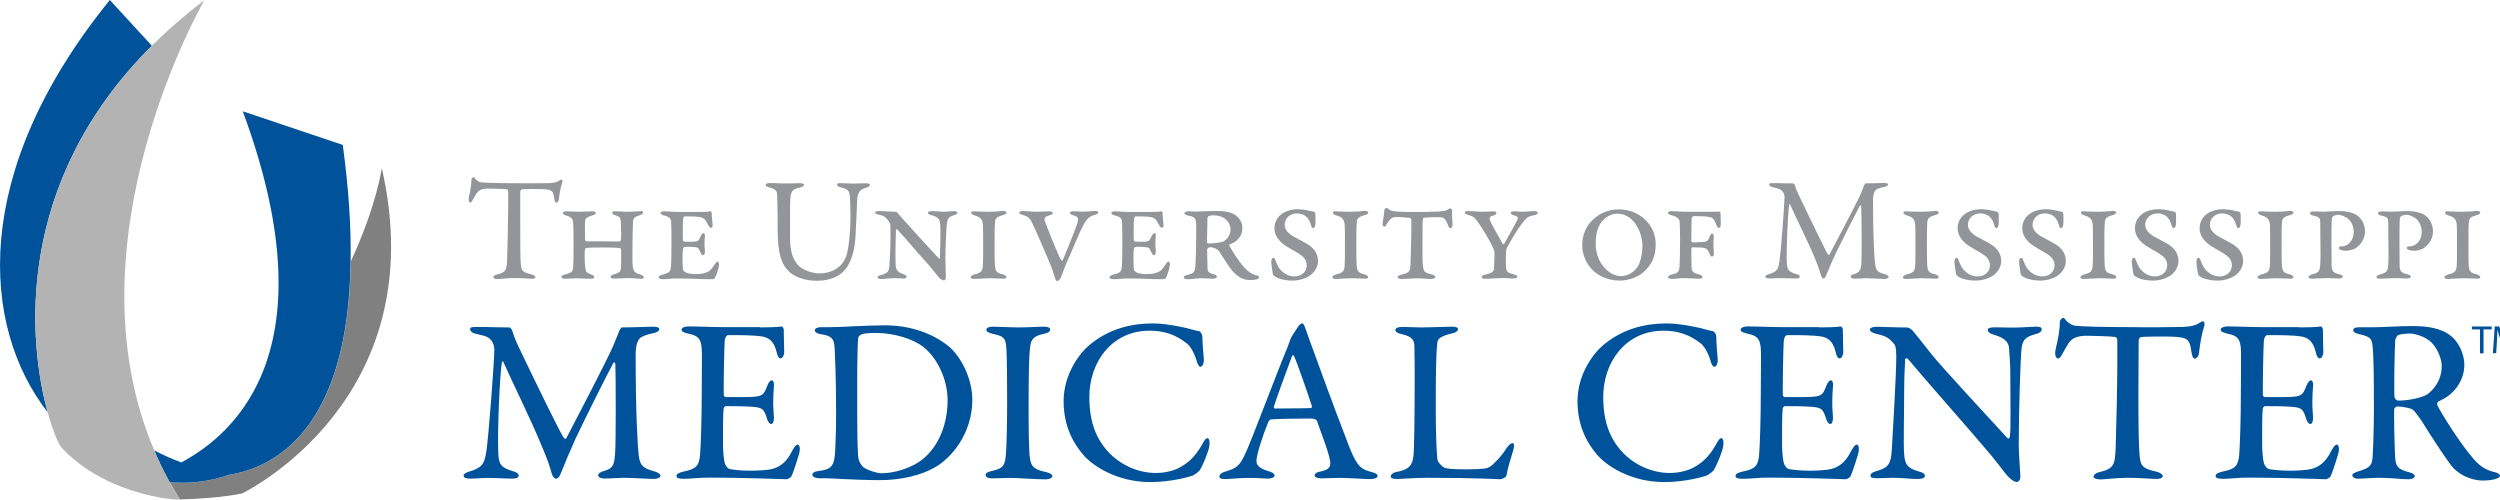 <?xml version="1.0" encoding="utf-8"?>
<!-- Generator: Adobe Illustrator 26.0.2, SVG Export Plug-In . SVG Version: 6.00 Build 0)  -->
<svg version="1.1" id="Layer_1" xmlns="http://www.w3.org/2000/svg" xmlns:xlink="http://www.w3.org/1999/xlink" x="0px" y="0px"
	 viewBox="0 0 274.96 54.94" style="enable-background:new 0 0 274.96 54.94;" xml:space="preserve">
<style type="text/css">
	.st0{fill:#00539B;}
	.st1{fill:#939598;}
	.st2{fill:#808080;}
	.st3{fill:#B3B3B3;}
</style>
<g>
	<g>
		<path class="st0" d="M52.44,35.96c1.65,0,1.99,0.05,3.59,0.05c0.08,0,0.26,0.23,0.31,0.36c0.28,0.9,0.44,1.24,0.96,2.32
			c1.42,2.97,4.31,8.93,4.7,9.45c0.03,0.08,0.21,0.16,0.26,0.1c0.31-0.59,4.72-9.01,5.21-10.27c0.05-0.15,0.46-1.08,0.65-1.6
			c0.03-0.1,0.21-0.36,0.28-0.36c1.11,0,3.18-0.08,3.41-0.08c0.34,0,0.7,0.05,0.7,0.28c0,0.18-0.23,0.34-0.67,0.44
			c-0.41,0.08-0.8,0.18-1.16,0.36c-0.41,0.15-0.77,0.65-0.77,1.99c0,6.58,0.23,10.22,0.34,11.1c0.15,1.08,0.41,1.37,1.68,1.73
			c0.46,0.13,0.7,0.31,0.7,0.49c0,0.23-0.36,0.36-0.75,0.36c-0.28,0-2.38-0.13-3.33-0.13c-0.46,0-1.45,0.08-2.04,0.08
			c-0.34,0-0.72-0.1-0.72-0.36c0-0.23,0.34-0.39,0.7-0.49c1.06-0.28,1.08-0.93,1.16-1.88c0.1-1.19,0.08-8.52,0.03-9.81
			c0-0.21-0.13-0.36-0.26-0.1c-0.41,0.72-3.15,6.2-4.1,8.21c-0.62,1.37-1.19,2.74-1.57,3.69c-0.28,0.75-0.46,0.75-0.62,0.75
			s-0.34-0.23-0.44-0.52c-0.15-0.59-0.44-1.5-0.96-2.71c-1.37-3.38-3.51-7.62-4.36-9.58c-0.08-0.16-0.15-0.16-0.18,0.08
			c-0.21,1.24-0.49,7.33-0.39,9.78c0.03,1.34,0.26,1.73,1.57,2.12c0.54,0.16,0.67,0.28,0.67,0.52c0,0.21-0.28,0.31-0.7,0.31
			c-0.83,0-1.86-0.08-2.53-0.08c-0.65,0-1.5,0.08-2.12,0.08c-0.39,0-0.7-0.05-0.7-0.36c0-0.13,0.21-0.28,0.54-0.39
			c1.57-0.46,1.76-0.88,1.99-2.43c0.23-1.81,0.8-8.98,0.85-11c0-0.23-0.05-1.21-1.11-1.52l-1.11-0.28
			c-0.18-0.05-0.44-0.23-0.44-0.44C51.69,35.99,51.87,35.96,52.44,35.96z"/>
		<path class="st0" d="M83.59,36.01c0.85,0,1.96-0.03,2.38-0.1c0.08-0.03,0.21,0.18,0.23,0.31c0,1.03,0.05,1.99,0.05,2.5
			c0,0.36-0.18,0.7-0.41,0.7c-0.21,0-0.36-0.36-0.41-0.65c-0.34-1.37-0.93-1.65-1.7-1.78c-0.62-0.1-2.35-0.15-3.67-0.13
			c-0.05,0-0.34,0.13-0.36,0.75c-0.05,0.62-0.13,5.24-0.1,5.83c0.03,0.1,0.08,0.23,0.23,0.23h1.73c2.32,0,2.38-0.08,2.84-1.27
			c0.15-0.39,0.34-0.57,0.49-0.57c0.21,0,0.26,0.39,0.23,0.62c-0.05,0.7-0.08,1.21-0.08,1.83c0,0.7,0.05,1.06,0.08,1.63
			c0,0.46-0.1,0.72-0.31,0.72c-0.18,0-0.36-0.28-0.44-0.54c-0.36-1.19-0.52-1.29-1.96-1.37c-0.83-0.05-1.86-0.05-2.58-0.05
			c-0.1,0-0.23,0.18-0.23,0.23c-0.1,0.59-0.08,2.92-0.08,3.98c0,0.72,0.08,1.7,0.21,2.12c0.13,0.31,0.34,0.54,0.52,0.59
			c0.44,0.08,1.32,0.18,2.3,0.18c0.41,0,1.86-0.03,2.45-0.21c0.8-0.23,1.5-0.72,2.09-1.91c0.31-0.59,0.49-0.75,0.65-0.75
			c0.21,0,0.26,0.44,0.21,0.72c0,0.21-0.75,2.53-0.93,2.81c-0.08,0.1-0.36,0.28-0.49,0.28c-0.28,0-4.7-0.18-8.44-0.18
			c-1.42,0-1.94,0.13-2.89,0.13c-0.49,0-0.8-0.05-0.8-0.34c0-0.21,0.31-0.34,0.72-0.44c1.32-0.28,1.78-0.52,1.88-1.91
			c0.08-1.06,0.18-3.87,0.18-7.07c0-3.1,0.05-3.77,0-4.52c-0.08-1.08-0.34-1.45-1.45-1.68c-0.54-0.13-0.77-0.23-0.77-0.44
			c0-0.23,0.39-0.36,0.75-0.36c1.21,0,2.45,0.08,4.08,0.08H83.59z"/>
		<path class="st0" d="M104.56,38.28c1.39,1.34,2.38,3.64,2.38,5.68c0,3.74-2.32,6.43-4.1,7.43c-1.52,0.88-3.69,1.42-6.12,1.42
			c-1.06,0-3.41-0.08-5.09-0.18c-0.54-0.03-1.03-0.03-1.45-0.03c-0.57,0-0.83-0.18-0.83-0.39c0-0.21,0.26-0.36,0.59-0.39
			c1.73-0.21,1.86-0.67,1.94-2.79c0.05-1.24,0.08-2.09,0.08-3.51c0-1.47-0.03-4.47-0.13-6.51c-0.05-1.65-0.08-2.04-1.63-2.27
			c-0.28-0.05-0.59-0.21-0.59-0.39c0-0.21,0.26-0.36,0.65-0.36h0.85c1.29,0,4.21-0.21,6.35-0.21
			C101.07,35.81,103.52,37.33,104.56,38.28z M94.64,36.84c-0.18,0.13-0.23,0.21-0.26,0.34c-0.05,0.39-0.1,2.53-0.1,4.83v3.74
			c0,1.78,0.03,3.3,0.1,4.44c0.08,0.72,0.46,1.08,0.57,1.19c0.46,0.34,1.5,0.67,2.04,0.67c1.14,0,3.18-0.44,4.62-1.65
			c1.55-1.32,2.61-3.61,2.61-6.4c0-2.14-1.03-4.52-2.63-5.81c-1.24-0.98-3.36-1.57-5.27-1.57C95.47,36.61,94.87,36.68,94.64,36.84z"
			/>
		<path class="st0" d="M110.7,38.59c-0.08-1.21-0.08-1.6-1.47-1.86c-0.59-0.13-0.75-0.31-0.75-0.46c0-0.21,0.28-0.34,0.7-0.34
			c0.67,0,1.99,0.08,2.84,0.08c1.26,0,1.91-0.08,2.81-0.08c0.44,0,0.67,0.1,0.67,0.34c0,0.21-0.26,0.36-0.67,0.44
			c-1.45,0.28-1.47,0.93-1.55,1.63c-0.1,0.83-0.15,2.32-0.15,7.28c0,1.76,0.03,3.25,0.08,4.08c0.1,1.42,0.21,1.88,1.83,2.22
			c0.46,0.1,0.7,0.26,0.7,0.46c0,0.21-0.41,0.34-0.72,0.34c-1.26,0-3.07-0.16-3.85-0.16c-0.77,0-1.11,0.05-2.07,0.05
			c-0.52,0-0.7-0.18-0.7-0.39c0-0.18,0.23-0.34,0.77-0.44c1.26-0.28,1.37-0.7,1.47-1.88c0.08-0.93,0.13-3.61,0.13-5.81
			C110.77,42.57,110.75,39.47,110.7,38.59z"/>
		<path class="st0" d="M129.92,35.96c0.65,0.1,1.5,0.41,1.94,0.46c0.13,0.03,0.39,0.23,0.39,0.77c0,0.59,0.1,1.68,0.15,2.27
			c0.03,0.54-0.15,0.88-0.39,0.88c-0.13,0-0.31-0.28-0.41-0.7c-0.26-0.85-0.72-1.63-1.08-1.88c-1.34-1.06-2.68-1.39-4.08-1.39
			c-4.13,0-6.63,3.41-6.63,7.31c0,1.73,0.31,3.15,0.88,4.29c1.47,2.92,4.31,4.05,6.4,4.05c0.44,0,1.7-0.05,2.74-0.65
			c1.08-0.59,1.76-1.39,2.38-2.48c0.31-0.57,0.44-0.7,0.57-0.7c0.28,0,0.28,0.57,0.23,0.85c-0.1,0.67-0.65,1.96-0.98,2.56
			c-0.1,0.23-0.54,0.54-0.83,0.7c-0.41,0.15-2.43,0.72-4.67,0.72c-3.67,0-6.35-1.78-7.38-2.99c-0.98-1.14-2.17-2.99-2.17-5.91
			c0-2.97,1.76-5.29,2.87-6.2c2.19-1.81,4.65-2.35,6.97-2.35C127.75,35.57,128.94,35.75,129.92,35.96z"/>
		<path class="st0" d="M143.6,36.19c0.23,0.7,0.67,1.88,1.14,3.15c1.37,3.82,3.28,8.86,3.72,9.97c0.85,2.09,1.29,2.3,2.4,2.61
			c0.41,0.1,0.65,0.23,0.65,0.41c0,0.18-0.21,0.36-0.85,0.36c-0.8,0-2.22-0.13-3.28-0.13c-0.85,0-1.32,0.05-1.99,0.05
			c-0.62,0-0.8-0.18-0.8-0.34c0-0.13,0.16-0.34,0.65-0.41c1.19-0.23,1.11-0.75,1.03-1.26c-0.18-0.98-0.83-2.63-1.42-4.29
			c-0.03-0.1-0.15-0.28-0.8-0.28c-1.7,0-3.74,0.05-4.26,0.1c-0.1,0-0.23,0.16-0.28,0.23c-0.72,1.76-1.32,3.72-1.32,4.34
			c0,0.34,0.15,0.77,1.29,1.11c0.44,0.13,0.7,0.28,0.7,0.49c0,0.23-0.39,0.34-0.75,0.34c-0.44,0-1.08-0.08-2.04-0.08
			c-0.96,0-2.27,0.13-2.66,0.13c-0.49,0-0.62-0.13-0.62-0.28c0-0.15,0.15-0.39,0.59-0.52c1.29-0.41,1.63-0.54,2.35-2.19
			c0.62-1.32,3.51-9.04,4.6-11.62l0.23-0.65c0.03-0.08,0.08-0.23,0.18-0.41l0.72-1.11c0.18-0.23,0.31-0.34,0.44-0.34
			C143.32,35.57,143.42,35.65,143.6,36.19z M144.28,44.64c-0.41-1.26-1.7-5.01-1.96-5.47c-0.08-0.15-0.15-0.15-0.23,0.03
			c-0.46,1.24-1.78,4.78-1.99,5.55c-0.03,0.1,0.05,0.18,0.15,0.18c1.01-0.03,3.1,0,3.98-0.05C144.25,44.87,144.3,44.74,144.28,44.64
			z"/>
		<path class="st0" d="M154.25,35.96c0.7,0,1.32,0.05,2.06,0.05c1.01,0,2.76-0.08,3.38-0.08c0.49,0,0.67,0.1,0.67,0.28
			c0,0.18-0.21,0.36-0.59,0.44c-1.45,0.34-1.63,0.65-1.68,1.01c-0.16,1.21-0.18,3.82-0.18,7.64c0,1.96,0.08,4.36,0.18,5.21
			c0.05,0.41,0.7,0.96,0.9,0.98c0.62,0.13,1.58,0.13,2.38,0.13c0.7,0,1.45-0.03,1.86-0.08c0.21-0.03,0.52-0.05,0.96-0.46
			c0.36-0.36,0.85-0.77,1.52-1.81c0.28-0.41,0.52-0.54,0.65-0.54c0.15,0,0.21,0.28,0.1,0.7c-0.36,1.19-0.59,1.91-0.77,2.84
			c-0.05,0.26-0.54,0.44-0.65,0.44c-0.31,0-2.63-0.16-7.9-0.16c-1.65,0-2.97,0.13-3.43,0.13c-0.46,0-0.75-0.05-0.75-0.28
			c0-0.18,0.21-0.41,0.62-0.49c1.42-0.26,1.76-0.75,1.88-1.78c0.08-0.65,0.13-4.47,0.13-8.18c0-1.34,0-2.97-0.03-3.82
			c0-0.62-0.15-1.11-1.37-1.37c-0.52-0.1-0.72-0.28-0.72-0.46C153.47,36.09,153.71,35.96,154.25,35.96z"/>
		<path class="st0" d="M186.44,35.96c0.65,0.1,1.5,0.41,1.94,0.46c0.13,0.03,0.39,0.23,0.39,0.77c0,0.59,0.1,1.68,0.15,2.27
			c0.03,0.54-0.15,0.88-0.39,0.88c-0.13,0-0.31-0.28-0.41-0.7c-0.26-0.85-0.72-1.63-1.08-1.88c-1.34-1.06-2.69-1.39-4.08-1.39
			c-4.13,0-6.63,3.41-6.63,7.31c0,1.73,0.31,3.15,0.88,4.29c1.47,2.92,4.31,4.05,6.4,4.05c0.44,0,1.7-0.05,2.74-0.65
			c1.08-0.59,1.76-1.39,2.38-2.48c0.31-0.57,0.44-0.7,0.57-0.7c0.28,0,0.28,0.57,0.23,0.85c-0.1,0.67-0.65,1.96-0.98,2.56
			c-0.1,0.23-0.54,0.54-0.83,0.7c-0.41,0.15-2.43,0.72-4.67,0.72c-3.67,0-6.35-1.78-7.38-2.99c-0.98-1.14-2.17-2.99-2.17-5.91
			c0-2.97,1.76-5.29,2.87-6.2c2.19-1.81,4.65-2.35,6.97-2.35C184.27,35.57,185.46,35.75,186.44,35.96z"/>
		<path class="st0" d="M200.07,36.01c0.85,0,1.96-0.03,2.38-0.1c0.08-0.03,0.21,0.18,0.23,0.31c0,1.03,0.05,1.99,0.05,2.5
			c0,0.36-0.18,0.7-0.41,0.7c-0.21,0-0.36-0.36-0.41-0.65c-0.34-1.37-0.93-1.65-1.7-1.78c-0.62-0.1-2.35-0.15-3.67-0.13
			c-0.05,0-0.34,0.13-0.36,0.75c-0.05,0.62-0.13,5.24-0.1,5.83c0.03,0.1,0.08,0.23,0.23,0.23h1.73c2.32,0,2.38-0.08,2.84-1.27
			c0.15-0.39,0.34-0.57,0.49-0.57c0.21,0,0.26,0.39,0.23,0.62c-0.05,0.7-0.08,1.21-0.08,1.83c0,0.7,0.05,1.06,0.08,1.63
			c0,0.46-0.1,0.72-0.31,0.72c-0.18,0-0.36-0.28-0.44-0.54c-0.36-1.19-0.52-1.29-1.96-1.37c-0.83-0.05-1.86-0.05-2.58-0.05
			c-0.1,0-0.23,0.18-0.23,0.23c-0.1,0.59-0.08,2.92-0.08,3.98c0,0.72,0.08,1.7,0.21,2.12c0.13,0.31,0.34,0.54,0.52,0.59
			c0.44,0.08,1.32,0.18,2.3,0.18c0.41,0,1.86-0.03,2.45-0.21c0.8-0.23,1.5-0.72,2.09-1.91c0.31-0.59,0.49-0.75,0.65-0.75
			c0.21,0,0.26,0.44,0.21,0.72c0,0.21-0.75,2.53-0.93,2.81c-0.08,0.1-0.36,0.28-0.49,0.28c-0.28,0-4.7-0.18-8.44-0.18
			c-1.42,0-1.94,0.13-2.89,0.13c-0.49,0-0.8-0.05-0.8-0.34c0-0.21,0.31-0.34,0.72-0.44c1.32-0.28,1.78-0.52,1.88-1.91
			c0.08-1.06,0.18-3.87,0.18-7.07c0-3.1,0.05-3.77,0-4.52c-0.08-1.08-0.34-1.45-1.45-1.68c-0.54-0.13-0.77-0.23-0.77-0.44
			c0-0.23,0.39-0.36,0.75-0.36c1.21,0,2.45,0.08,4.08,0.08H200.07z"/>
		<path class="st0" d="M206.46,35.94c0.59,0,2.01,0.08,3.33,0.08c0.15,0,0.41,0.18,0.57,0.34c0.39,0.46,1.03,1.27,2.04,2.56
			c1.19,1.5,6.74,7.46,8.39,9.27c0.15,0.15,0.26-0.1,0.26-0.18c0.13-0.8,0.05-3.61,0.05-7.02c0-0.88-0.08-1.83-0.13-2.61
			c-0.03-0.54-0.23-1.16-1.63-1.55c-0.52-0.15-0.72-0.34-0.72-0.57c0-0.18,0.34-0.26,0.7-0.26c0.65,0,1.34,0.03,2.12,0.03
			c0.98,0,1.86-0.1,2.53-0.1c0.44,0,0.59,0.1,0.59,0.28c0,0.18-0.15,0.41-0.62,0.52c-1.14,0.31-1.55,0.59-1.63,1.91
			c-0.08,0.9-0.28,6.32-0.28,10.27c0,1.08,0.18,3.1,0.18,3.56c0,0.26-0.18,0.54-0.39,0.54c-0.41,0-0.96-0.57-1.21-0.88
			c-0.44-0.57-0.93-1.21-1.63-2.07c-2.43-2.89-6.82-7.82-9.14-10.58c-0.1-0.13-0.31-0.05-0.31,0.05c0,0.7-0.1,1.42-0.1,3.43
			c0,2.58-0.1,6.12,0,7.02c0.08,1.11,0.36,1.52,1.63,1.88c0.52,0.13,0.65,0.31,0.65,0.46c0,0.26-0.34,0.36-0.83,0.36
			c-0.75,0-1.73-0.13-2.66-0.13c-0.57,0-1.39,0.05-1.83,0.05c-0.36,0-0.67-0.05-0.67-0.28c0-0.23,0.26-0.39,0.52-0.46
			c1.21-0.39,1.73-0.49,1.83-2.43c0.13-2.25,0.49-8.18,0.49-10.27c0-0.95-0.13-1.21-0.21-1.29c-0.65-0.77-0.9-0.9-2.12-1.19
			c-0.28-0.08-0.57-0.23-0.57-0.41C205.66,36.06,205.92,35.94,206.46,35.94z"/>
		<path class="st0" d="M240.08,35.96c1.01-0.05,1.45-0.21,1.81-0.44c0.18-0.1,0.28-0.18,0.39-0.18c0.13,0,0.26,0.23,0.13,0.59
			c-0.26,0.8-0.41,1.7-0.57,2.99c-0.03,0.23-0.23,0.52-0.44,0.52c-0.18,0-0.31-0.18-0.39-0.83c-0.18-1.37-0.52-1.5-2.04-1.58
			c-0.46-0.03-3.15-0.03-3.54,0.05c-0.1,0.03-0.21,0.26-0.21,0.34c0,1.21-0.03,3.9-0.03,6.12c0,2.99,0.03,5.5,0.13,6.53
			c0.1,1.08,0.23,1.47,1.88,1.81c0.34,0.08,0.67,0.31,0.67,0.46c0,0.28-0.46,0.34-0.72,0.34c-0.21,0-2.07-0.13-3.1-0.13
			c-1.21,0-2.66,0.18-3.02,0.18c-0.52,0-0.77-0.15-0.77-0.31c0-0.21,0.26-0.39,0.52-0.46c1.76-0.41,1.83-0.83,1.91-2.74
			c0.05-1.55,0.18-6.76,0.18-8.75v-3.07c0-0.18-0.15-0.34-0.23-0.34c-0.49-0.08-2.68-0.13-3.12-0.13c-0.88,0-1.45,0.18-1.83,0.59
			c-0.13,0.13-0.41,0.57-0.83,1.34c-0.26,0.54-0.41,0.57-0.52,0.57c-0.18,0-0.31-0.31-0.31-0.57c0-0.49,0.52-1.99,0.52-3.46
			c0-0.15,0.21-0.44,0.39-0.44c0.13,0,0.18,0.18,0.41,0.41c0.08,0.08,0.52,0.44,0.93,0.46c0.65,0.08,2.99,0.15,5.96,0.15
			C235.62,36.01,239.08,35.99,240.08,35.96z"/>
		<path class="st0" d="M252.87,36.01c0.85,0,1.96-0.03,2.38-0.1c0.08-0.03,0.21,0.18,0.23,0.31c0,1.03,0.05,1.99,0.05,2.5
			c0,0.36-0.18,0.7-0.41,0.7c-0.21,0-0.36-0.36-0.41-0.65c-0.34-1.37-0.93-1.65-1.7-1.78c-0.62-0.1-2.35-0.15-3.67-0.13
			c-0.05,0-0.34,0.13-0.36,0.75c-0.05,0.62-0.13,5.24-0.1,5.83c0.03,0.1,0.08,0.23,0.23,0.23h1.73c2.32,0,2.37-0.08,2.84-1.27
			c0.16-0.39,0.34-0.57,0.49-0.57c0.21,0,0.26,0.39,0.23,0.62c-0.05,0.7-0.08,1.21-0.08,1.83c0,0.7,0.05,1.06,0.08,1.63
			c0,0.46-0.1,0.72-0.31,0.72c-0.18,0-0.36-0.28-0.44-0.54c-0.36-1.19-0.52-1.29-1.96-1.37c-0.83-0.05-1.86-0.05-2.58-0.05
			c-0.1,0-0.23,0.18-0.23,0.23c-0.1,0.59-0.08,2.92-0.08,3.98c0,0.72,0.08,1.7,0.21,2.12c0.13,0.31,0.34,0.54,0.52,0.59
			c0.44,0.08,1.32,0.18,2.3,0.18c0.41,0,1.86-0.03,2.45-0.21c0.8-0.23,1.5-0.72,2.09-1.91c0.31-0.59,0.49-0.75,0.65-0.75
			c0.21,0,0.26,0.44,0.21,0.72c0,0.21-0.75,2.53-0.93,2.81c-0.08,0.1-0.36,0.28-0.49,0.28c-0.28,0-4.7-0.18-8.44-0.18
			c-1.42,0-1.94,0.13-2.89,0.13c-0.49,0-0.8-0.05-0.8-0.34c0-0.21,0.31-0.34,0.72-0.44c1.32-0.28,1.78-0.52,1.88-1.91
			c0.08-1.06,0.18-3.87,0.18-7.07c0-3.1,0.05-3.77,0-4.52c-0.08-1.08-0.34-1.45-1.45-1.68c-0.54-0.13-0.77-0.23-0.77-0.44
			c0-0.23,0.39-0.36,0.75-0.36c1.21,0,2.45,0.08,4.08,0.08H252.87z"/>
		<path class="st0" d="M269.02,43.71c-0.13,0.1-0.65,0.34-0.85,0.46c-0.1,0.05-0.15,0.31-0.1,0.39c0.31,0.7,2.48,4.21,3.98,5.91
			c0.7,0.83,1.42,1.27,2.48,1.5c0.23,0.05,0.44,0.26,0.44,0.36c0,0.13-0.23,0.26-0.39,0.31c-0.34,0.15-1.01,0.21-1.5,0.21
			c-1.45,0-2.81-0.77-3.51-1.68c-0.88-1.19-2.19-3.2-3.23-4.88c-0.36-0.52-0.83-1.16-0.98-1.24c-0.15-0.13-1.01-0.34-1.73-0.34
			c-0.15,0-0.28,0.21-0.31,0.28c-0.03,0.46,0.03,3.77,0.1,5.19c0.05,1.11,0.31,1.45,1.55,1.76c0.44,0.1,0.62,0.31,0.62,0.41
			c0,0.28-0.49,0.36-0.67,0.36c-1.03,0-1.68-0.16-3.33-0.16c-0.54,0-1.88,0.1-2.17,0.1c-0.39,0-0.7-0.13-0.7-0.39
			c0-0.18,0.23-0.26,0.57-0.39c1.16-0.36,1.57-0.54,1.65-1.5c0.08-1.03,0.15-3.64,0.15-5.34c0-3.72-0.03-6.04-0.15-7
			c-0.08-0.85-0.31-1.01-1.5-1.29c-0.39-0.08-0.62-0.23-0.62-0.44c0-0.18,0.18-0.31,0.7-0.31h1.55c0.96,0,2.84-0.13,4.23-0.13
			c1.65,0,3.2,0.21,4.29,1.11c0.83,0.67,1.45,1.96,1.45,3.18C271.03,41.56,270.26,42.91,269.02,43.71z M267.42,37.66
			c-0.62-0.59-1.68-0.98-2.48-0.98c-0.13,0-0.9,0.05-1.19,0.18c-0.13,0.05-0.31,0.46-0.31,0.54c-0.08,0.93-0.15,5.78-0.08,6.3
			c0.05,0.18,0.26,0.36,0.39,0.36c1.47,0,2.81-0.44,3.15-0.65c0.7-0.46,1.65-1.55,1.65-3.15C268.56,39.63,268.19,38.44,267.42,37.66
			z"/>
	</g>
	<g>
		<path class="st1" d="M60.43,20.14c0.58-0.03,0.88-0.13,1.1-0.29c0.11-0.06,0.16-0.1,0.23-0.1c0.08,0,0.15,0.15,0.06,0.37
			c-0.16,0.5-0.26,1.02-0.36,1.86c-0.02,0.15-0.15,0.31-0.28,0.31c-0.11,0-0.18-0.11-0.23-0.52c-0.1-0.84-0.31-0.92-1.31-0.97
			c-0.28-0.02-2.07-0.02-2.27,0.03c-0.08,0.02-0.15,0.18-0.15,0.21v3.97c0,1.88,0,3.42,0.06,4.02c0.08,0.73,0.16,0.92,1.17,1.15
			c0.21,0.05,0.44,0.18,0.44,0.29c0,0.18-0.29,0.19-0.45,0.19c-0.13,0-1.13-0.08-1.85-0.08c-0.81,0-1.64,0.11-1.85,0.11
			c-0.32,0-0.49-0.1-0.49-0.19c0-0.11,0.16-0.24,0.31-0.28c1.13-0.26,1.17-0.54,1.22-1.75c0.03-0.96,0.11-4.26,0.11-5.51v-1.93
			c0-0.13-0.08-0.21-0.13-0.21c-0.32-0.05-1.75-0.08-2.01-0.08c-0.62,0-0.96,0.1-1.2,0.37c-0.06,0.05-0.26,0.31-0.54,0.84
			c-0.15,0.34-0.24,0.32-0.31,0.32c-0.1,0-0.16-0.21-0.16-0.37c0-0.31,0.31-1.2,0.31-2.16c0-0.1,0.15-0.26,0.24-0.26
			c0.08,0,0.08,0.11,0.26,0.26c0.05,0.05,0.31,0.29,0.55,0.31c0.42,0.05,1.72,0.1,3.79,0.1C57.56,20.17,59.76,20.16,60.43,20.14z"/>
		<path class="st1" d="M62.31,23.24c0.41,0,0.86,0.05,1.39,0.05c0.52,0,1.02-0.05,1.46-0.05c0.23,0,0.36,0.06,0.36,0.19
			c0,0.11-0.1,0.18-0.36,0.26c-0.54,0.16-0.76,0.29-0.79,0.55c-0.05,0.31-0.05,1.01-0.03,2.12c0,0.05,0.06,0.18,0.15,0.18h1.67
			c0.7,0,1.72,0.02,1.96,0.02c0.1,0,0.18-0.03,0.19-0.44c0.02-0.5-0.02-1.3-0.03-1.75c-0.02-0.41-0.11-0.55-0.54-0.68
			c-0.31-0.08-0.41-0.18-0.41-0.32c0-0.05,0.03-0.13,0.41-0.13c0.41,0,0.57,0.05,1.22,0.05c0.45,0,1.09-0.03,1.52-0.07
			c0.15-0.02,0.26,0.02,0.26,0.13c0,0.11-0.11,0.24-0.37,0.32c-0.53,0.18-0.71,0.26-0.75,0.7c-0.02,0.45-0.06,2.29-0.06,3.16v1.02
			c0,1.26,0.16,1.43,0.84,1.64c0.36,0.1,0.41,0.24,0.41,0.32c0,0.08-0.11,0.15-0.26,0.15c-0.44,0-0.62-0.07-1.6-0.07
			c-0.45,0-0.89,0.05-1.35,0.05c-0.31,0-0.44-0.03-0.44-0.21c0-0.1,0.13-0.19,0.39-0.26c0.52-0.18,0.7-0.26,0.73-0.58
			c0.05-0.36,0.05-1.91,0.03-2.09c-0.02-0.16-0.02-0.18-0.16-0.21c-0.26-0.1-3.34-0.08-3.62-0.03c-0.11,0.02-0.18,0.1-0.19,0.16
			c-0.07,0.32-0.03,1.39,0.02,1.95c0.05,0.58,0.18,0.63,0.68,0.83c0.19,0.06,0.32,0.15,0.32,0.23c0,0.13-0.08,0.23-0.37,0.23
			c-0.71,0-1.07-0.05-1.57-0.05c-0.58,0-0.81,0.05-1.26,0.05c-0.29,0-0.42-0.1-0.42-0.21c0-0.13,0.13-0.18,0.34-0.24
			c0.65-0.18,0.88-0.26,0.94-0.68c0.05-0.44,0.06-1.36,0.06-2.14c0-1.6,0-2.5-0.05-2.93c-0.03-0.34-0.13-0.58-0.73-0.75
			c-0.28-0.08-0.39-0.16-0.39-0.29C61.9,23.33,62.05,23.24,62.31,23.24z"/>
		<path class="st1" d="M76.07,26.59c0.7,0,0.78-0.08,1-0.63c0.08-0.15,0.19-0.32,0.31-0.32c0.13,0,0.15,0.16,0.15,0.37
			c0,0.11-0.05,0.32-0.05,0.75c0,0.47,0.05,0.52,0.05,0.86c0,0.36-0.1,0.45-0.23,0.45c-0.1,0-0.18-0.13-0.26-0.32
			c-0.15-0.32-0.21-0.47-0.36-0.53c-0.19-0.06-1.15-0.1-1.41-0.06c-0.05,0-0.13,0.11-0.16,0.23c-0.05,0.29-0.07,1.93,0.03,2.32
			c0.02,0.06,0.21,0.23,0.28,0.26c0.1,0.06,0.6,0.18,0.97,0.18c0.37,0,0.83-0.03,1.04-0.1c0.5-0.15,0.7-0.23,1.17-0.96
			c0.13-0.21,0.23-0.32,0.32-0.32c0.16,0,0.16,0.28,0.16,0.36c0,0.26-0.32,1.26-0.44,1.43c-0.06,0.11-0.16,0.15-0.52,0.15
			c-1.52,0-1.51-0.08-3.73-0.08c-0.52,0-1.07,0.08-1.46,0.08c-0.21,0-0.49-0.05-0.49-0.21c0-0.15,0.19-0.23,0.37-0.28
			c0.91-0.21,0.94-0.41,0.99-0.97c0.03-0.44,0.05-1.49,0.05-2.55c0-0.75,0-1.57-0.03-2.27c-0.02-0.34-0.11-0.57-0.79-0.73
			c-0.19-0.05-0.39-0.13-0.39-0.28c0-0.11,0.18-0.18,0.44-0.18c0.29,0,0.81,0.07,1.43,0.07c3.11,0,3.18,0.02,3.57-0.07
			c0.1-0.02,0.19,0.08,0.19,0.15c0,0.47,0.11,1.15,0.11,1.38c0,0.19-0.11,0.29-0.16,0.29c-0.08,0-0.21-0.06-0.34-0.32
			c-0.29-0.6-0.49-0.81-0.99-0.88c-0.23-0.02-0.41-0.06-1.6-0.06c-0.07,0-0.13,0.15-0.15,0.21c-0.05,0.24-0.06,1.88-0.03,2.38
			c0,0.08,0.06,0.16,0.19,0.19C75.56,26.59,75.92,26.59,76.07,26.59z"/>
		<path class="st1" d="M84.69,20.13c0.68,0,1.07,0.05,1.67,0.05c0.6,0,1.22-0.03,1.57-0.03c0.31,0,0.5,0.05,0.5,0.18
			c0,0.13-0.18,0.24-0.49,0.31c-0.58,0.11-0.89,0.28-0.99,0.92c-0.08,0.53-0.06,2.22-0.06,4.52c0,1.83,0.41,2.53,0.91,3.1
			c0.45,0.5,1.51,0.89,2.35,0.89c1.05,0,2.63-0.49,3.03-2.27c0.19-0.86,0.36-2.22,0.36-4.07c0-1.05-0.05-1.9-0.07-2.09
			c-0.05-0.62-0.16-0.84-1.07-1.05c-0.16-0.03-0.34-0.18-0.34-0.29c0-0.1,0.1-0.16,0.37-0.16c0.41,0,0.86,0.05,1.38,0.05
			c0.66,0,1.01-0.03,1.46-0.03c0.26,0,0.41,0.05,0.41,0.18c0,0.1-0.13,0.21-0.36,0.29c-0.7,0.19-1.02,0.47-1.05,1.49
			c-0.02,0.7-0.11,2.5-0.15,3.34c-0.08,2.82-0.86,4.25-2.03,4.9c-0.75,0.42-1.62,0.52-2.33,0.52c-1.46,0-2.55-0.6-2.93-0.96
			c-0.91-0.86-1.3-2.04-1.3-4.77c0-2.33-0.05-3.63-0.06-3.84c-0.03-0.31-0.26-0.57-0.88-0.7c-0.19-0.05-0.37-0.13-0.37-0.28
			C84.22,20.19,84.43,20.13,84.69,20.13z"/>
		<path class="st1" d="M96.66,23.21c0.37,0,1.46,0.08,1.83,0.08c0.13,0,0.21,0.08,0.32,0.23c0.31,0.39,0.66,0.75,1.09,1.23
			c0.44,0.52,2.54,2.8,3.37,3.68c0.02,0.02,0.11,0.03,0.11-0.07c0.02-0.89,0.1-3.02,0.02-3.79c-0.05-0.47-0.23-0.73-1-0.91
			c-0.13-0.05-0.34-0.11-0.34-0.26c0-0.18,0.34-0.18,0.39-0.18c0.55,0,0.97,0.07,1.38,0.07c0.32,0,0.73-0.07,1.13-0.07
			c0.16,0,0.34,0.07,0.34,0.18c0,0.11-0.08,0.16-0.34,0.26c-0.63,0.18-0.76,0.39-0.83,1.02c-0.06,0.62-0.15,2.69-0.15,3.63
			c0,0.91,0.05,1.98,0.05,2.09c0,0.26-0.06,0.44-0.21,0.44c-0.11,0-0.36-0.13-0.49-0.24c-0.28-0.32-0.91-1.18-1.8-2.14
			c-0.75-0.81-1.88-2.2-2.84-3.21c-0.03-0.05-0.15-0.05-0.15,0.06c-0.02,0.55-0.1,2.9-0.02,3.97c0.05,0.52,0.42,0.75,0.91,0.91
			c0.18,0.06,0.29,0.13,0.29,0.24c0,0.16-0.23,0.21-0.37,0.21c-0.05,0-0.55-0.05-1-0.05c-0.41,0-1.09,0.1-1.44,0.1
			c-0.21,0-0.39-0.05-0.39-0.21c0-0.08,0.06-0.15,0.37-0.23c0.78-0.19,0.88-0.49,0.92-0.89c0.03-0.41,0.13-1.95,0.13-3.36
			c0-0.76-0.02-1.22-0.03-1.35c-0.02-0.13-0.26-0.54-0.58-0.78c-0.15-0.11-0.32-0.19-0.66-0.26c-0.29-0.05-0.42-0.13-0.42-0.26
			C96.25,23.3,96.45,23.21,96.66,23.21z"/>
		<path class="st1" d="M107.05,23.24c0.13,0.02,1.26,0.05,1.73,0.05c0.5,0,1.22-0.05,1.57-0.1c0.11-0.02,0.36,0.1,0.36,0.18
			c0,0.11-0.21,0.26-0.41,0.29c-0.78,0.23-0.84,0.36-0.88,0.94c-0.03,0.36-0.03,1.18-0.03,2.24c0,0.92,0,1.75,0.02,2.09
			c0.03,0.92,0.15,1.07,0.91,1.25c0.19,0.05,0.37,0.18,0.37,0.32c0,0.11-0.16,0.15-0.32,0.15c-0.45,0-0.89-0.05-1.59-0.05
			c-0.47,0-1.33,0.08-1.64,0.08c-0.24,0-0.39-0.06-0.39-0.18c0-0.15,0.24-0.26,0.39-0.31c0.78-0.19,0.92-0.37,0.96-0.99
			c0.02-0.29,0.03-0.79,0.03-1.33c0-1.7,0-2.84-0.02-3.1c-0.05-0.7-0.32-0.91-0.96-1.09c-0.29-0.1-0.34-0.21-0.34-0.31
			C106.83,23.32,106.87,23.22,107.05,23.24z"/>
		<path class="st1" d="M112.56,23.21c0.31,0,0.96,0.08,1.48,0.08c0.49,0,0.96-0.05,1.33-0.05c0.32,0,0.42,0.1,0.42,0.19
			c0,0.1-0.11,0.18-0.37,0.26c-0.63,0.13-0.6,0.41-0.45,0.78c0.21,0.52,0.45,1.18,0.79,2.01c0.37,0.83,0.76,1.91,0.96,2.12
			c0.06,0.06,0.13,0.15,0.19-0.03c0.19-0.45,1.26-3.08,1.52-3.83c0.24-0.73,0.21-0.91-0.44-1.07c-0.15-0.05-0.34-0.16-0.34-0.26
			c0-0.05,0.13-0.18,0.39-0.18c0.44,0,0.65,0.05,1.05,0.05c0.57,0,1.07-0.08,1.33-0.08c0.18,0,0.36,0.05,0.36,0.16
			c0,0.16-0.19,0.23-0.42,0.29c-0.52,0.13-0.83,0.39-1.23,1.15c-0.37,0.66-0.79,1.78-1.31,2.93c-0.78,1.72-1.04,2.55-1.12,2.74
			c-0.06,0.19-0.29,0.44-0.42,0.44c-0.11,0-0.21-0.18-0.24-0.32c-0.03-0.13-0.28-0.96-0.6-1.7c-0.37-0.86-1.51-3.57-1.99-4.52
			c-0.19-0.36-0.42-0.6-0.99-0.73c-0.15-0.05-0.36-0.13-0.36-0.24C112.09,23.24,112.34,23.21,112.56,23.21z"/>
		<path class="st1" d="M125.65,26.59c0.7,0,0.78-0.08,1.01-0.63c0.08-0.15,0.19-0.32,0.31-0.32c0.13,0,0.15,0.16,0.15,0.37
			c0,0.11-0.05,0.32-0.05,0.75c0,0.47,0.05,0.52,0.05,0.86c0,0.36-0.1,0.45-0.23,0.45c-0.1,0-0.18-0.13-0.26-0.32
			c-0.15-0.32-0.21-0.47-0.36-0.53c-0.19-0.06-1.15-0.1-1.41-0.06c-0.05,0-0.13,0.11-0.16,0.23c-0.05,0.29-0.06,1.93,0.03,2.32
			c0.02,0.06,0.21,0.23,0.28,0.26c0.1,0.06,0.6,0.18,0.97,0.18c0.37,0,0.83-0.03,1.04-0.1c0.5-0.15,0.7-0.23,1.17-0.96
			c0.13-0.21,0.23-0.32,0.32-0.32c0.16,0,0.16,0.28,0.16,0.36c0,0.26-0.32,1.26-0.44,1.43c-0.06,0.11-0.16,0.15-0.52,0.15
			c-1.52,0-1.51-0.08-3.73-0.08c-0.52,0-1.07,0.08-1.46,0.08c-0.21,0-0.49-0.05-0.49-0.21c0-0.15,0.19-0.23,0.37-0.28
			c0.91-0.21,0.94-0.41,0.99-0.97c0.03-0.44,0.05-1.49,0.05-2.55c0-0.75,0-1.57-0.03-2.27c-0.02-0.34-0.11-0.57-0.79-0.73
			c-0.19-0.05-0.39-0.13-0.39-0.28c0-0.11,0.18-0.18,0.44-0.18c0.29,0,0.81,0.07,1.43,0.07c3.11,0,3.18,0.02,3.57-0.07
			c0.1-0.02,0.19,0.08,0.19,0.15c0,0.47,0.11,1.15,0.11,1.38c0,0.19-0.11,0.29-0.16,0.29c-0.08,0-0.21-0.06-0.34-0.32
			c-0.29-0.6-0.49-0.81-0.99-0.88c-0.23-0.02-0.41-0.06-1.6-0.06c-0.06,0-0.13,0.15-0.15,0.21c-0.05,0.24-0.06,1.88-0.03,2.38
			c0,0.08,0.06,0.16,0.19,0.19C125.15,26.59,125.51,26.59,125.65,26.59z"/>
		<path class="st1" d="M130.67,23.25c0.39,0,0.73,0.02,0.91,0.02c0.39,0,1.02-0.06,2.37-0.06c1.05,0,1.77,0.24,2.11,0.6
			c0.41,0.37,0.58,0.79,0.58,1.28c0,1.13-0.91,1.64-1.39,1.78c-0.03,0.02-0.08,0.08-0.06,0.1c0.32,0.62,0.97,1.67,1.64,2.42
			c0.37,0.41,0.89,0.81,1.35,0.89c0.24,0.05,0.29,0.08,0.29,0.23c0,0.19-0.37,0.29-0.97,0.29c-0.66,0-1.26-0.23-1.96-1
			c-0.29-0.32-1.2-1.78-1.46-2.17c-0.15-0.23-0.62-0.44-0.99-0.44c-0.06,0-0.15,0.02-0.26,0.11c-0.03,0.03-0.07,0.08-0.07,0.13
			c0,0.34,0.02,1.2,0.05,2.07c0.02,0.49,0.29,0.55,0.71,0.68c0.13,0.03,0.32,0.11,0.32,0.24c0,0.19-0.28,0.23-0.44,0.23
			c-0.52,0-0.86-0.05-1.26-0.05c-0.5,0-1,0.11-1.51,0.11c-0.28,0-0.44-0.08-0.44-0.19c0-0.1,0.13-0.23,0.41-0.29
			c0.73-0.18,0.84-0.32,0.88-1.04c0.02-0.32,0.08-1.73,0.08-3.26c0-0.7,0.02-1.1-0.02-1.49c-0.03-0.34-0.05-0.6-0.86-0.73
			c-0.24-0.05-0.41-0.15-0.41-0.26C130.27,23.33,130.46,23.25,130.67,23.25z M132.96,23.76c-0.08,0.03-0.16,0.13-0.16,0.26
			c0,0.16-0.05,2.43-0.05,2.58c0,0.1,0.07,0.18,0.16,0.18c0.71,0,1.54-0.13,1.75-0.28c0.24-0.18,0.68-0.6,0.68-1.25
			c0-0.68-0.52-1.57-1.93-1.57C133.25,23.68,133.07,23.71,132.96,23.76z"/>
		<path class="st1" d="M144.52,23.29c0.11,0.02,0.16,0.21,0.16,0.39c0,0.47,0.02,0.84-0.02,1.05c-0.05,0.31-0.18,0.36-0.23,0.36
			c-0.15,0-0.21-0.19-0.26-0.39c-0.13-0.47-0.34-0.73-0.55-0.91c-0.21-0.18-0.58-0.32-0.97-0.32c-0.81,0-1.36,0.57-1.36,1.26
			c0,0.55,0.45,0.99,1.01,1.3c0.52,0.29,0.96,0.5,1.43,0.78c0.68,0.39,1.23,0.99,1.23,1.9c0,0.75-0.5,1.36-0.97,1.65
			c-0.34,0.23-1.09,0.5-1.8,0.5c-0.97,0-1.67-0.23-2.04-0.5c-0.13-0.08-0.16-0.24-0.18-0.34c-0.02-0.19-0.15-0.97-0.15-1.22
			c0-0.31,0.11-0.44,0.23-0.44c0.15,0,0.19,0.18,0.26,0.36c0.08,0.21,0.24,0.55,0.37,0.76c0.41,0.53,0.97,0.92,1.69,0.92
			c0.91,0,1.35-0.65,1.35-1.2c0-0.63-0.34-0.97-0.94-1.35c-0.49-0.29-0.92-0.52-1.28-0.75c-0.58-0.37-1.33-1.01-1.33-1.98
			c0-1.22,1-2.11,2.63-2.11C143.61,23.03,144.07,23.22,144.52,23.29z"/>
		<path class="st1" d="M146.84,23.24c0.13,0.02,1.26,0.05,1.73,0.05c0.5,0,1.22-0.05,1.57-0.1c0.11-0.02,0.36,0.1,0.36,0.18
			c0,0.11-0.21,0.26-0.41,0.29c-0.78,0.23-0.84,0.36-0.88,0.94c-0.03,0.36-0.03,1.18-0.03,2.24c0,0.92,0,1.75,0.02,2.09
			c0.03,0.92,0.15,1.07,0.91,1.25c0.19,0.05,0.37,0.18,0.37,0.32c0,0.11-0.16,0.15-0.32,0.15c-0.45,0-0.89-0.05-1.59-0.05
			c-0.47,0-1.33,0.08-1.64,0.08c-0.24,0-0.39-0.06-0.39-0.18c0-0.15,0.24-0.26,0.39-0.31c0.78-0.19,0.92-0.37,0.96-0.99
			c0.02-0.29,0.03-0.79,0.03-1.33c0-1.7,0-2.84-0.02-3.1c-0.05-0.7-0.32-0.91-0.96-1.09c-0.29-0.1-0.34-0.21-0.34-0.31
			C146.61,23.32,146.66,23.22,146.84,23.24z"/>
		<path class="st1" d="M157.09,23.29c1.83,0,1.98-0.11,2.38-0.37c0.06-0.03,0.24,0.05,0.24,0.24c-0.03,0.73,0.05,1.39,0.05,1.57
			c0,0.23-0.15,0.36-0.23,0.36c-0.11,0-0.21-0.11-0.26-0.29c-0.29-0.84-0.55-0.89-0.89-0.91c-0.34-0.02-1.25,0-1.77,0.05
			c-0.07,0-0.11,0.15-0.13,0.23c-0.03,0.24-0.03,2.04-0.03,3.7c0,0.89,0.03,1.43,0.11,1.7c0.1,0.37,0.24,0.44,0.91,0.62
			c0.29,0.07,0.41,0.16,0.41,0.28c0,0.11-0.23,0.21-0.44,0.21c-0.68,0-0.84-0.07-1.62-0.07c-0.42,0-1.3,0.08-1.7,0.08
			c-0.23,0-0.4-0.1-0.4-0.23s0.24-0.21,0.45-0.26c0.91-0.23,0.92-0.42,0.96-1.05c0.05-1.43,0.1-3.11,0.1-4.99
			c0-0.03-0.07-0.18-0.16-0.19c-0.29-0.05-1.3-0.13-1.64-0.1c-0.31,0.03-0.53,0.18-0.81,0.62c-0.19,0.29-0.24,0.44-0.37,0.44
			c-0.13,0-0.19-0.19-0.19-0.32c0.02-0.31,0.19-1.07,0.19-1.46c0-0.19,0.19-0.28,0.24-0.28c0.11,0,0.23,0.11,0.29,0.18
			c0.15,0.13,0.49,0.26,2.19,0.26H157.09z"/>
		<path class="st1" d="M161.48,23.21c0.32,0,1.12,0.08,1.61,0.08c0.55,0,0.79-0.05,1.13-0.05c0.19,0,0.37,0.08,0.37,0.18
			c0,0.13-0.16,0.24-0.36,0.29c-0.47,0.11-0.44,0.34-0.32,0.6c0.13,0.34,0.84,1.59,1.36,2.51c0.03,0.05,0.15,0.03,0.16,0
			c0.08-0.15,1.18-2.06,1.43-2.59c0.16-0.32,0.11-0.41-0.36-0.55c-0.29-0.08-0.34-0.16-0.34-0.26c0-0.1,0.15-0.18,0.39-0.18
			c0.41,0,0.44,0.05,0.91,0.05c0.26,0,1.18-0.07,1.28-0.07c0.15,0,0.39,0.05,0.39,0.16c0,0.18-0.26,0.28-0.39,0.29
			c-0.76,0.13-0.89,0.34-1.39,0.97c-0.44,0.54-1.26,1.95-1.59,2.59c-0.07,0.13-0.11,0.23-0.13,0.6c-0.02,0.36-0.02,1.3,0.02,1.67
			c0.05,0.39,0.24,0.53,0.78,0.66c0.26,0.07,0.45,0.11,0.45,0.26c0,0.11-0.13,0.21-0.42,0.21c-0.5,0-0.62-0.05-1.22-0.05
			c-0.45,0-1.28,0.08-1.86,0.08c-0.28,0-0.42-0.05-0.42-0.21c0-0.06,0.11-0.18,0.32-0.23c0.84-0.18,1.02-0.37,1.04-0.65
			c0.02-0.31,0.05-1.3,0.05-1.56c0-0.39-0.02-0.41-0.11-0.66c-0.21-0.53-1.18-2.2-1.54-2.67c-0.45-0.68-0.6-0.88-1.26-1.05
			c-0.24-0.06-0.36-0.16-0.36-0.28C161.09,23.3,161.24,23.21,161.48,23.21z"/>
		<path class="st1" d="M182.1,26.84c0,1.35-0.42,2.25-1.3,3.05c-0.89,0.84-2.2,0.97-2.61,0.97c-2.68,0-4.17-1.96-4.17-3.91
			c0-1.13,0.44-2.11,1.17-2.79c0.94-0.89,2.04-1.13,2.85-1.13C180.31,23.03,182.1,24.71,182.1,26.84z M176.29,24.24
			c-0.41,0.42-0.79,1.17-0.79,2.55c0,2.29,1.65,3.58,2.74,3.58c0.39,0,1.15-0.11,1.77-0.89c0.44-0.57,0.63-1.57,0.63-2.56
			c0-0.94-0.71-3.42-2.79-3.42C177.46,23.5,176.76,23.71,176.29,24.24z"/>
		<path class="st1" d="M183.81,23.22c0.44,0,1.01,0.07,1.59,0.07c0.65,0,3.45,0.03,3.65-0.03c0.06-0.02,0.18,0.11,0.18,0.16
			c0,0.42,0.03,0.88,0.03,1.2c0,0.36-0.11,0.45-0.23,0.45c-0.1,0-0.18-0.1-0.29-0.41c-0.23-0.62-0.44-0.71-0.65-0.78
			c-0.19-0.06-0.86-0.11-1.81-0.11c-0.1,0-0.23,0.16-0.23,0.26c-0.02,0.66-0.03,1.59-0.03,2.48c0,0.06,0.08,0.15,0.1,0.15
			c0.15,0.02,0.55-0.03,1.25-0.05c0.47-0.02,0.55-0.31,0.68-0.62c0.05-0.13,0.16-0.31,0.24-0.31c0.11,0,0.19,0.13,0.19,0.31
			c0,0.28-0.03,0.57-0.03,0.89c0,0.36,0.02,0.71,0.05,0.97c0.02,0.13-0.03,0.37-0.23,0.37c-0.1,0-0.19-0.16-0.27-0.36
			c-0.1-0.29-0.28-0.52-0.52-0.58c-0.18-0.05-0.71-0.08-1.35-0.08c-0.06,0-0.11,0.13-0.11,0.23c0,0.58,0,1.44,0.03,2.06
			c0.02,0.36,0.19,0.54,0.83,0.7c0.28,0.08,0.36,0.18,0.36,0.28c0,0.15-0.23,0.19-0.42,0.19c-0.19,0-1.09-0.07-1.61-0.07
			c-0.47,0-0.84,0.08-1.31,0.08c-0.23,0-0.45-0.05-0.45-0.16c0-0.11,0.16-0.26,0.44-0.32c0.65-0.15,0.75-0.26,0.83-0.84
			c0.03-0.24,0.06-1.75,0.06-3.26c0-0.5-0.03-1.56-0.05-1.75c-0.02-0.16-0.19-0.5-0.83-0.65c-0.39-0.1-0.45-0.18-0.45-0.31
			C183.44,23.32,183.59,23.22,183.81,23.22z"/>
		<path class="st1" d="M195.06,20.14c1.05,0,1.23,0.03,2.17,0.03c0.03,0,0.16,0.13,0.18,0.21c0.19,0.6,0.29,0.78,0.62,1.48
			c0.91,1.91,2.79,5.8,3.01,6.11c0.03,0.05,0.13,0.1,0.16,0.05c0.15-0.28,3.18-6,3.44-6.68c0.02-0.07,0.28-0.62,0.37-0.94
			c0.02-0.08,0.15-0.23,0.18-0.23c0.58,0,1.9-0.05,2.04-0.05c0.21,0,0.42,0.03,0.42,0.18c0,0.11-0.13,0.21-0.42,0.26
			c-0.26,0.05-0.49,0.11-0.73,0.21c-0.24,0.1-0.5,0.41-0.5,1.25c0,4.51,0.18,6.57,0.23,7.02c0.1,0.73,0.28,0.89,1.05,1.12
			c0.29,0.06,0.44,0.19,0.44,0.31c0,0.13-0.23,0.21-0.47,0.21c-0.18,0-1.43-0.08-2.03-0.08c-0.31,0-0.84,0.05-1.23,0.05
			c-0.18,0-0.44-0.06-0.44-0.23c0-0.15,0.19-0.23,0.42-0.29c0.66-0.19,0.7-0.57,0.75-1.17c0.06-0.73,0.03-5.43-0.02-6.26
			c0-0.11-0.07-0.21-0.16-0.05c-0.18,0.31-1.99,3.87-2.63,5.2c-0.39,0.84-0.76,1.69-1.01,2.32c-0.18,0.47-0.26,0.45-0.37,0.45
			c-0.1,0-0.19-0.13-0.24-0.31c-0.11-0.41-0.29-0.94-0.6-1.72c-0.88-2.14-2.2-4.7-2.8-6.08c-0.05-0.11-0.1-0.13-0.11,0.05
			c-0.13,0.68-0.31,4.77-0.26,6.26c0.03,0.83,0.16,1.05,0.99,1.31c0.36,0.1,0.44,0.16,0.44,0.31c0,0.13-0.18,0.19-0.44,0.19
			c-0.52,0-1.2-0.05-1.62-0.05c-0.39,0-0.89,0.05-1.3,0.05c-0.24,0-0.42-0.05-0.42-0.23c0-0.06,0.11-0.18,0.32-0.23
			c1-0.29,1.1-0.57,1.23-1.49c0.16-1.12,0.52-5.79,0.55-7c0-0.13-0.03-0.75-0.73-0.94c-0.28-0.08-0.49-0.15-0.7-0.19
			c-0.11-0.03-0.26-0.15-0.26-0.26C194.59,20.14,194.71,20.14,195.06,20.14z"/>
		<path class="st1" d="M209.59,23.24c0.13,0.02,1.26,0.05,1.73,0.05c0.5,0,1.22-0.05,1.57-0.1c0.11-0.02,0.36,0.1,0.36,0.18
			c0,0.11-0.21,0.26-0.41,0.29c-0.78,0.23-0.84,0.36-0.88,0.94c-0.03,0.36-0.03,1.18-0.03,2.24c0,0.92,0,1.75,0.02,2.09
			c0.03,0.92,0.15,1.07,0.91,1.25c0.19,0.05,0.37,0.18,0.37,0.32c0,0.11-0.16,0.15-0.32,0.15c-0.45,0-0.89-0.05-1.59-0.05
			c-0.47,0-1.33,0.08-1.64,0.08c-0.24,0-0.39-0.06-0.39-0.18c0-0.15,0.24-0.26,0.39-0.31c0.78-0.19,0.92-0.37,0.96-0.99
			c0.02-0.29,0.03-0.79,0.03-1.33c0-1.7,0-2.84-0.02-3.1c-0.05-0.7-0.32-0.91-0.96-1.09c-0.29-0.1-0.34-0.21-0.34-0.31
			C209.36,23.32,209.41,23.22,209.59,23.24z"/>
		<path class="st1" d="M219.67,23.29c0.11,0.02,0.16,0.21,0.16,0.39c0,0.47,0.02,0.84-0.02,1.05c-0.05,0.31-0.18,0.36-0.23,0.36
			c-0.15,0-0.21-0.19-0.26-0.39c-0.13-0.47-0.34-0.73-0.55-0.91c-0.21-0.18-0.58-0.32-0.97-0.32c-0.81,0-1.36,0.57-1.36,1.26
			c0,0.55,0.45,0.99,1,1.3c0.52,0.29,0.96,0.5,1.43,0.78c0.68,0.39,1.23,0.99,1.23,1.9c0,0.75-0.5,1.36-0.97,1.65
			c-0.34,0.23-1.09,0.5-1.8,0.5c-0.97,0-1.67-0.23-2.04-0.5c-0.13-0.08-0.16-0.24-0.18-0.34c-0.02-0.19-0.15-0.97-0.15-1.22
			c0-0.31,0.11-0.44,0.23-0.44c0.15,0,0.19,0.18,0.26,0.36c0.08,0.21,0.24,0.55,0.37,0.76c0.4,0.53,0.97,0.92,1.69,0.92
			c0.91,0,1.35-0.65,1.35-1.2c0-0.63-0.34-0.97-0.94-1.35c-0.49-0.29-0.92-0.52-1.28-0.75c-0.58-0.37-1.33-1.01-1.33-1.98
			c0-1.22,1-2.11,2.63-2.11C218.76,23.03,219.22,23.22,219.67,23.29z"/>
		<path class="st1" d="M226.78,23.29c0.11,0.02,0.16,0.21,0.16,0.39c0,0.47,0.02,0.84-0.02,1.05c-0.05,0.31-0.18,0.36-0.23,0.36
			c-0.15,0-0.21-0.19-0.26-0.39c-0.13-0.47-0.34-0.73-0.55-0.91c-0.21-0.18-0.58-0.32-0.97-0.32c-0.81,0-1.36,0.57-1.36,1.26
			c0,0.55,0.45,0.99,1,1.3c0.52,0.29,0.96,0.5,1.43,0.78c0.68,0.39,1.23,0.99,1.23,1.9c0,0.75-0.5,1.36-0.97,1.65
			c-0.34,0.23-1.09,0.5-1.8,0.5c-0.97,0-1.67-0.23-2.04-0.5c-0.13-0.08-0.16-0.24-0.18-0.34c-0.02-0.19-0.15-0.97-0.15-1.22
			c0-0.31,0.11-0.44,0.23-0.44c0.15,0,0.19,0.18,0.26,0.36c0.08,0.21,0.24,0.55,0.37,0.76c0.4,0.53,0.97,0.92,1.69,0.92
			c0.91,0,1.35-0.65,1.35-1.2c0-0.63-0.34-0.97-0.94-1.35c-0.49-0.29-0.92-0.52-1.28-0.75c-0.58-0.37-1.33-1.01-1.33-1.98
			c0-1.22,1-2.11,2.63-2.11C225.87,23.03,226.32,23.22,226.78,23.29z"/>
		<path class="st1" d="M229.1,23.24c0.13,0.02,1.26,0.05,1.73,0.05c0.5,0,1.22-0.05,1.57-0.1c0.11-0.02,0.36,0.1,0.36,0.18
			c0,0.11-0.21,0.26-0.4,0.29c-0.78,0.23-0.84,0.36-0.88,0.94c-0.03,0.36-0.03,1.18-0.03,2.24c0,0.92,0,1.75,0.02,2.09
			c0.03,0.92,0.15,1.07,0.91,1.25c0.19,0.05,0.37,0.18,0.37,0.32c0,0.11-0.16,0.15-0.32,0.15c-0.45,0-0.89-0.05-1.59-0.05
			c-0.47,0-1.33,0.08-1.64,0.08c-0.24,0-0.39-0.06-0.39-0.18c0-0.15,0.24-0.26,0.39-0.31c0.78-0.19,0.92-0.37,0.96-0.99
			c0.02-0.29,0.03-0.79,0.03-1.33c0-1.7,0-2.84-0.02-3.1c-0.05-0.7-0.32-0.91-0.96-1.09c-0.29-0.1-0.34-0.21-0.34-0.31
			C228.87,23.32,228.92,23.22,229.1,23.24z"/>
		<path class="st1" d="M239.17,23.29c0.11,0.02,0.16,0.21,0.16,0.39c0,0.47,0.02,0.84-0.02,1.05c-0.05,0.31-0.18,0.36-0.23,0.36
			c-0.15,0-0.21-0.19-0.26-0.39c-0.13-0.47-0.34-0.73-0.55-0.91c-0.21-0.18-0.58-0.32-0.97-0.32c-0.81,0-1.36,0.57-1.36,1.26
			c0,0.55,0.45,0.99,1,1.3c0.52,0.29,0.96,0.5,1.43,0.78c0.68,0.39,1.23,0.99,1.23,1.9c0,0.75-0.5,1.36-0.97,1.65
			c-0.34,0.23-1.09,0.5-1.8,0.5c-0.97,0-1.67-0.23-2.04-0.5c-0.13-0.08-0.16-0.24-0.18-0.34c-0.02-0.19-0.15-0.97-0.15-1.22
			c0-0.31,0.11-0.44,0.23-0.44c0.15,0,0.19,0.18,0.26,0.36c0.08,0.21,0.24,0.55,0.37,0.76c0.4,0.53,0.97,0.92,1.69,0.92
			c0.91,0,1.35-0.65,1.35-1.2c0-0.63-0.34-0.97-0.94-1.35c-0.49-0.29-0.92-0.52-1.28-0.75c-0.58-0.37-1.33-1.01-1.33-1.98
			c0-1.22,1-2.11,2.63-2.11C238.27,23.03,238.72,23.22,239.17,23.29z"/>
		<path class="st1" d="M246.28,23.29c0.11,0.02,0.16,0.21,0.16,0.39c0,0.47,0.02,0.84-0.02,1.05c-0.05,0.31-0.18,0.36-0.23,0.36
			c-0.15,0-0.21-0.19-0.26-0.39c-0.13-0.47-0.34-0.73-0.55-0.91c-0.21-0.18-0.58-0.32-0.97-0.32c-0.81,0-1.36,0.57-1.36,1.26
			c0,0.55,0.45,0.99,1,1.3c0.52,0.29,0.96,0.5,1.43,0.78c0.68,0.39,1.23,0.99,1.23,1.9c0,0.75-0.5,1.36-0.97,1.65
			c-0.34,0.23-1.09,0.5-1.8,0.5c-0.97,0-1.67-0.23-2.04-0.5c-0.13-0.08-0.16-0.24-0.18-0.34c-0.02-0.19-0.15-0.97-0.15-1.22
			c0-0.31,0.11-0.44,0.23-0.44c0.15,0,0.19,0.18,0.26,0.36c0.08,0.21,0.24,0.55,0.37,0.76c0.4,0.53,0.97,0.92,1.69,0.92
			c0.91,0,1.35-0.65,1.35-1.2c0-0.63-0.34-0.97-0.94-1.35c-0.49-0.29-0.92-0.52-1.28-0.75c-0.58-0.37-1.33-1.01-1.33-1.98
			c0-1.22,1-2.11,2.63-2.11C245.37,23.03,245.83,23.22,246.28,23.29z"/>
		<path class="st1" d="M248.6,23.24c0.13,0.02,1.26,0.05,1.73,0.05c0.5,0,1.22-0.05,1.57-0.1c0.11-0.02,0.36,0.1,0.36,0.18
			c0,0.11-0.21,0.26-0.41,0.29c-0.78,0.23-0.84,0.36-0.88,0.94c-0.03,0.36-0.03,1.18-0.03,2.24c0,0.92,0,1.75,0.02,2.09
			c0.03,0.92,0.15,1.07,0.91,1.25c0.19,0.05,0.37,0.18,0.37,0.32c0,0.11-0.16,0.15-0.32,0.15c-0.45,0-0.89-0.05-1.59-0.05
			c-0.47,0-1.33,0.08-1.64,0.08c-0.24,0-0.39-0.06-0.39-0.18c0-0.15,0.24-0.26,0.39-0.31c0.78-0.19,0.92-0.37,0.96-0.99
			c0.02-0.29,0.03-0.79,0.03-1.33c0-1.7,0-2.84-0.02-3.1c-0.05-0.7-0.32-0.91-0.96-1.09c-0.29-0.1-0.34-0.21-0.34-0.31
			C248.37,23.32,248.42,23.22,248.6,23.24z"/>
		<path class="st1" d="M254.49,23.25c0.34,0,0.7,0.03,1.02,0.03c0.55,0,1.22-0.07,1.67-0.07c1.07,0,1.8,0.23,2.2,0.58
			c0.5,0.45,0.73,1.04,0.73,1.67c0,0.75-0.4,1.33-0.81,1.67c-0.34,0.34-0.97,0.45-1.31,0.45c-0.18,0-0.34-0.03-0.5-0.08
			c-0.19-0.07-0.26-0.15-0.26-0.23c0-0.1,0.1-0.18,0.36-0.18c0.63,0,1.28-0.65,1.28-1.54c0-0.6-0.21-1.09-0.53-1.41
			c-0.29-0.29-0.84-0.52-1.17-0.52c-0.13,0-0.44,0.08-0.57,0.15c-0.05,0.03-0.11,0.18-0.13,0.26c-0.08,0.62-0.03,4.8-0.03,5.14
			c0,0.66,0.18,0.84,0.89,1.01c0.18,0.05,0.34,0.13,0.34,0.24c0,0.16-0.28,0.21-0.4,0.21c-0.66,0-0.96-0.05-1.26-0.05
			c-0.42,0-1.25,0.07-1.72,0.07c-0.26,0-0.39-0.05-0.39-0.19c0-0.1,0.08-0.18,0.39-0.28c0.6-0.15,0.83-0.29,0.88-0.88
			c0.03-0.41,0.05-0.63,0.05-1.13c0-0.34-0.02-3.42-0.03-3.76c-0.02-0.39-0.05-0.55-0.79-0.7c-0.21-0.05-0.34-0.15-0.34-0.26
			C254.03,23.29,254.34,23.25,254.49,23.25z"/>
		<path class="st1" d="M261.97,23.25c0.34,0,0.7,0.03,1.02,0.03c0.55,0,1.22-0.07,1.67-0.07c1.07,0,1.8,0.23,2.2,0.58
			c0.5,0.45,0.73,1.04,0.73,1.67c0,0.75-0.4,1.33-0.81,1.67c-0.34,0.34-0.97,0.45-1.31,0.45c-0.18,0-0.34-0.03-0.5-0.08
			c-0.19-0.07-0.26-0.15-0.26-0.23c0-0.1,0.1-0.18,0.36-0.18c0.63,0,1.28-0.65,1.28-1.54c0-0.6-0.21-1.09-0.53-1.41
			c-0.29-0.29-0.84-0.52-1.17-0.52c-0.13,0-0.44,0.08-0.57,0.15c-0.05,0.03-0.11,0.18-0.13,0.26c-0.08,0.62-0.03,4.8-0.03,5.14
			c0,0.66,0.18,0.84,0.89,1.01c0.18,0.05,0.34,0.13,0.34,0.24c0,0.16-0.28,0.21-0.4,0.21c-0.66,0-0.96-0.05-1.26-0.05
			c-0.42,0-1.25,0.07-1.72,0.07c-0.26,0-0.39-0.05-0.39-0.19c0-0.1,0.08-0.18,0.39-0.28c0.6-0.15,0.83-0.29,0.88-0.88
			c0.03-0.41,0.05-0.63,0.05-1.13c0-0.34-0.02-3.42-0.03-3.76c-0.02-0.39-0.05-0.55-0.79-0.7c-0.21-0.05-0.34-0.15-0.34-0.26
			C261.52,23.29,261.83,23.25,261.97,23.25z"/>
		<path class="st1" d="M269.14,23.24c0.13,0.02,1.26,0.05,1.73,0.05c0.5,0,1.22-0.05,1.57-0.1c0.11-0.02,0.36,0.1,0.36,0.18
			c0,0.11-0.21,0.26-0.4,0.29c-0.78,0.23-0.84,0.36-0.88,0.94c-0.03,0.36-0.03,1.18-0.03,2.24c0,0.92,0,1.75,0.02,2.09
			c0.03,0.92,0.15,1.07,0.91,1.25c0.19,0.05,0.37,0.18,0.37,0.32c0,0.11-0.16,0.15-0.32,0.15c-0.45,0-0.89-0.05-1.59-0.05
			c-0.47,0-1.33,0.08-1.64,0.08c-0.24,0-0.39-0.06-0.39-0.18c0-0.15,0.24-0.26,0.39-0.31c0.78-0.19,0.92-0.37,0.96-0.99
			c0.02-0.29,0.03-0.79,0.03-1.33c0-1.7,0-2.84-0.02-3.1c-0.05-0.7-0.32-0.91-0.96-1.09c-0.29-0.1-0.34-0.21-0.34-0.31
			C268.92,23.32,268.96,23.22,269.14,23.24z"/>
	</g>
	<g>
		<path class="st2" d="M19.49,54.94c0.03,0,0.06,0,0.08,0C19.55,54.94,19.52,54.94,19.49,54.94C19.49,54.94,19.49,54.94,19.49,54.94
			z"/>
		<path class="st2" d="M41.99,18.48c0,0-0.54,4.08-3.41,10.28c-0.24,17.31-7.41,22.52-13.43,23.47c0.02,0,0.03,0,0.03,0
			c-2.13,0.74-4.33,0.99-6.5,0.81c0.35,0.63,0.72,1.27,1.11,1.89c2.03-0.05,4.92-0.25,6.84-0.66
			C26.62,54.27,47.85,44.11,41.99,18.48z"/>
		<path class="st0" d="M16.7,5.03L12.08,0C-3.39,19.07-2.04,35.97,5.24,45.34C3.13,37.67,1.45,20.23,16.7,5.03z"/>
		<path class="st0" d="M37.7,15.94l-11-3.7c10.3,27.78-2.36,36.23-6.75,38.62c-0.95-0.35-1.96-0.79-3-1.33
			c0.5,1.18,1.07,2.35,1.71,3.51c2.17,0.18,4.37-0.07,6.5-0.81c0,0-0.01,0-0.03,0c6.03-0.95,13.2-6.16,13.43-23.47
			C38.63,25.06,38.36,20.81,37.7,15.94z"/>
		<path class="st3" d="M16.96,49.53C7.14,26.45,22.48,0.02,22.48,0.02c-2.15,1.63-4.07,3.31-5.78,5.01
			C1.45,20.23,3.13,37.67,5.24,45.34c0.61,2.2,1.25,3.6,1.54,3.91c3.45,3.71,8.36,5.04,10.96,5.5c0.68,0.12,1.21,0.18,1.75,0.19
			c0.03,0,0.06,0,0.09,0c0.07,0,0.14,0,0.21,0c0,0,0-0.01-0.01-0.01c-0.39-0.63-0.76-1.26-1.11-1.89
			C18.03,51.88,17.46,50.71,16.96,49.53z"/>
	</g>
</g>
<g>
	<path class="st0" d="M272.77,36.23h-0.9v-0.32h2.18v0.32h-0.9v2.63h-0.39V36.23z"/>
	<path class="st0" d="M276.75,37.56c-0.02-0.41-0.05-0.91-0.05-1.27h-0.01c-0.11,0.34-0.22,0.71-0.37,1.12l-0.52,1.43h-0.29
		l-0.48-1.4c-0.14-0.42-0.25-0.8-0.34-1.15h-0.01c-0.01,0.37-0.03,0.86-0.06,1.3l-0.08,1.26h-0.36l0.2-2.95h0.49l0.5,1.43
		c0.12,0.36,0.22,0.69,0.3,0.99h0.01c0.08-0.3,0.18-0.62,0.32-0.99l0.52-1.43h0.49l0.18,2.95h-0.38L276.75,37.56z"/>
</g>
</svg>
